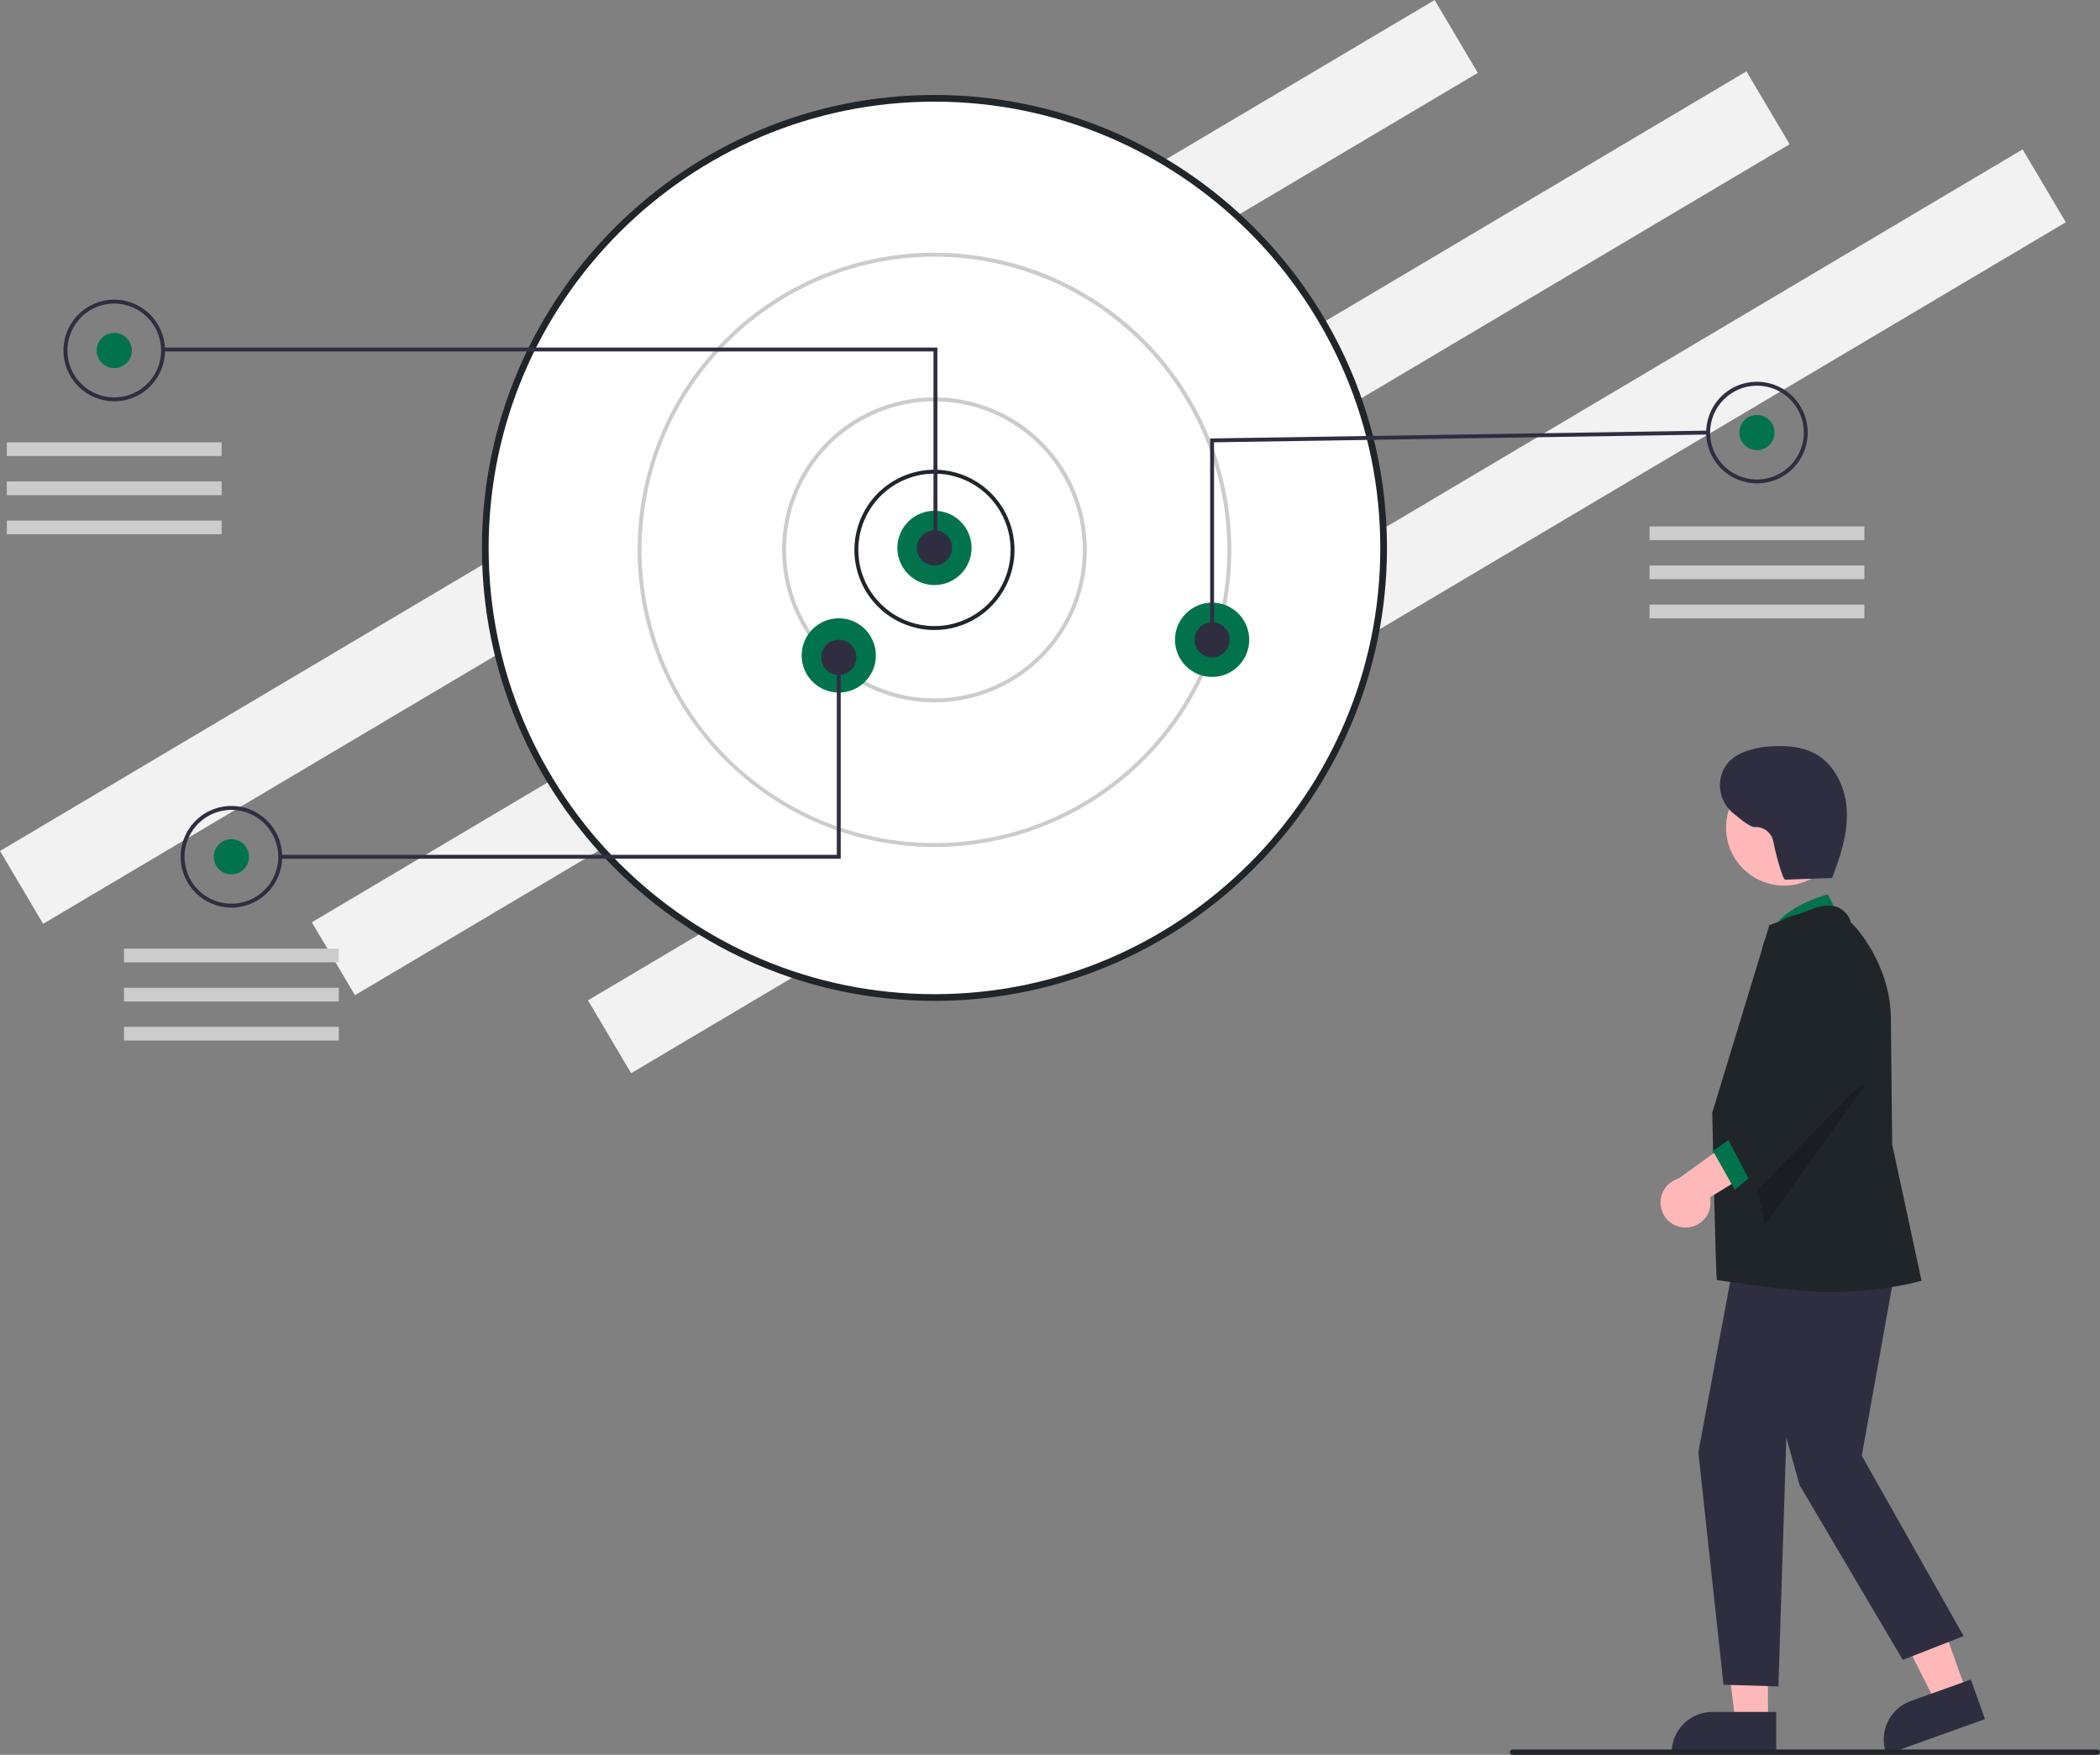 <svg width="383" height="320" viewBox="0 0 383 320" fill="none" xmlns="http://www.w3.org/2000/svg">
<rect x="0" y="0" width="383" height="320" fill="#808080" stroke="none"/>
<g clip-path="url(#clip0)">
<path d="M261.652 -3.39578e-05L0 155.177L7.869 168.468L269.521 13.291L261.652 -3.39578e-05Z" fill="#F2F2F2"/>
<path d="M318.521 13.01L56.869 168.187L64.738 181.478L326.39 26.301L318.521 13.01Z" fill="#F2F2F2"/>
<path d="M368.891 27.239L107.239 182.416L115.108 195.707L376.76 40.53L368.891 27.239Z" fill="#F2F2F2"/>
<path d="M170.428 181.905C215.671 181.905 252.348 145.197 252.348 99.915C252.348 54.633 215.671 17.925 170.428 17.925C125.184 17.925 88.508 54.633 88.508 99.915C88.508 145.197 125.184 181.905 170.428 181.905Z" fill="white"/>
<path d="M87.898 99.915C87.898 54.369 124.921 17.315 170.428 17.315C215.935 17.315 252.957 54.369 252.957 99.915C252.957 145.461 215.935 182.515 170.428 182.515C124.921 182.515 87.898 145.461 87.898 99.915ZM89.117 99.915C89.117 144.788 125.593 181.295 170.428 181.295C215.263 181.295 251.739 144.788 251.739 99.915C251.739 55.042 215.263 18.535 170.428 18.535C125.593 18.535 89.117 55.042 89.117 99.915H89.117Z" fill="#20252A"/>
<path d="M155.825 100.271C155.825 97.381 156.681 94.555 158.286 92.151C159.89 89.748 162.171 87.874 164.839 86.768C167.508 85.662 170.444 85.373 173.277 85.936C176.109 86.501 178.711 87.892 180.754 89.936C182.796 91.981 184.187 94.585 184.75 97.42C185.314 100.255 185.025 103.194 183.919 105.864C182.814 108.535 180.942 110.818 178.541 112.424C176.139 114.03 173.316 114.887 170.428 114.887C166.555 114.887 162.84 113.347 160.102 110.606C157.363 107.865 155.825 104.148 155.825 100.271V100.271ZM170.428 86.369C166.745 86.373 163.214 87.839 160.61 90.445C158.006 93.052 156.541 96.585 156.537 100.271V100.271C156.537 103.021 157.352 105.709 158.878 107.995C160.404 110.282 162.574 112.063 165.112 113.116C167.65 114.168 170.443 114.443 173.138 113.907C175.832 113.37 178.307 112.046 180.25 110.102C182.193 108.158 183.516 105.68 184.052 102.984C184.588 100.287 184.313 97.491 183.261 94.951C182.21 92.411 180.429 90.239 178.145 88.712C175.861 87.184 173.175 86.369 170.428 86.369V86.369Z" fill="#20252A"/>
<path d="M142.646 100.271C142.646 94.772 144.275 89.396 147.328 84.823C150.381 80.251 154.72 76.687 159.796 74.583C164.873 72.478 170.459 71.927 175.848 73C181.237 74.073 186.187 76.721 190.072 80.61C193.958 84.499 196.604 89.453 197.675 94.847C198.747 100.241 198.197 105.831 196.095 110.912C193.992 115.993 190.431 120.335 185.862 123.391C181.294 126.446 175.922 128.077 170.428 128.077C166.779 128.077 163.167 127.357 159.796 125.96C156.425 124.563 153.363 122.515 150.783 119.933C148.203 117.351 146.157 114.285 144.761 110.912C143.365 107.538 142.646 103.923 142.646 100.271V100.271ZM170.428 73.179C165.074 73.179 159.84 74.768 155.389 77.745C150.937 80.722 147.468 84.953 145.419 89.903C143.37 94.854 142.834 100.301 143.879 105.557C144.923 110.812 147.501 115.64 151.287 119.429C155.073 123.217 159.896 125.798 165.147 126.843C170.398 127.889 175.84 127.352 180.787 125.301C185.733 123.251 189.961 119.778 192.935 115.323C195.909 110.868 197.497 105.63 197.497 100.271C197.489 93.088 194.634 86.202 189.56 81.123C184.485 76.044 177.604 73.187 170.428 73.179Z" fill="#CCCCCC"/>
<path d="M116.289 100.271C116.289 89.555 119.464 79.079 125.413 70.168C131.362 61.257 139.817 54.312 149.71 50.211C159.602 46.11 170.488 45.037 180.99 47.128C191.491 49.218 201.138 54.379 208.709 61.957C216.281 69.535 221.437 79.19 223.526 89.7C225.615 100.211 224.543 111.106 220.445 121.007C216.348 130.908 209.408 139.37 200.505 145.324C191.602 151.278 181.135 154.456 170.428 154.456C156.074 154.44 142.313 148.726 132.164 138.568C122.014 128.41 116.305 114.637 116.289 100.271V100.271ZM170.428 46.8C159.861 46.8 149.532 49.936 140.746 55.811C131.96 61.687 125.112 70.038 121.068 79.809C117.025 89.579 115.967 100.331 118.028 110.703C120.09 121.076 125.178 130.603 132.65 138.082C140.121 145.56 149.641 150.652 160.005 152.716C170.368 154.779 181.111 153.72 190.873 149.673C200.635 145.626 208.979 138.772 214.85 129.979C220.72 121.185 223.854 110.847 223.854 100.271C223.838 86.095 218.204 72.503 208.188 62.479C198.172 52.454 184.592 46.816 170.428 46.8V46.8Z" fill="#CCCCCC"/>
<path d="M170.428 106.688C174.165 106.688 177.195 103.656 177.195 99.915C177.195 96.174 174.165 93.142 170.428 93.142C166.69 93.142 163.66 96.174 163.66 99.915C163.66 103.656 166.69 106.688 170.428 106.688Z" fill="#00734D"/>
<path d="M152.975 126.294C156.713 126.294 159.742 123.262 159.742 119.521C159.742 115.781 156.713 112.748 152.975 112.748C149.238 112.748 146.208 115.781 146.208 119.521C146.208 123.262 149.238 126.294 152.975 126.294Z" fill="#00734D"/>
<path d="M221.063 123.442C224.801 123.442 227.831 120.41 227.831 116.669C227.831 112.929 224.801 109.896 221.063 109.896C217.326 109.896 214.296 112.929 214.296 116.669C214.296 120.41 217.326 123.442 221.063 123.442Z" fill="#00734D"/>
<path d="M170.428 103.123C172.198 103.123 173.633 101.687 173.633 99.915C173.633 98.143 172.198 96.707 170.428 96.707C168.657 96.707 167.222 98.143 167.222 99.915C167.222 101.687 168.657 103.123 170.428 103.123Z" fill="#2F2E41"/>
<path d="M221.063 119.878C222.834 119.878 224.269 118.441 224.269 116.669C224.269 114.897 222.834 113.461 221.063 113.461C219.293 113.461 217.858 114.897 217.858 116.669C217.858 118.441 219.293 119.878 221.063 119.878Z" fill="#2F2E41"/>
<path d="M152.975 123.086C154.746 123.086 156.181 121.65 156.181 119.878C156.181 118.106 154.746 116.669 152.975 116.669C151.205 116.669 149.77 118.106 149.77 119.878C149.77 121.65 151.205 123.086 152.975 123.086Z" fill="#2F2E41"/>
<path d="M20.834 67.119C22.605 67.119 24.04 65.682 24.04 63.91C24.04 62.139 22.605 60.702 20.834 60.702C19.064 60.702 17.629 62.139 17.629 63.91C17.629 65.682 19.064 67.119 20.834 67.119Z" fill="#00734D"/>
<path d="M170.249 64.089H29.56V63.376H170.962V100.093H170.249V64.089Z" fill="#2F2E41"/>
<path d="M11.574 63.91C11.574 62.077 12.117 60.285 13.134 58.761C14.152 57.237 15.598 56.049 17.29 55.348C18.983 54.646 20.845 54.462 22.641 54.82C24.437 55.178 26.087 56.06 27.383 57.357C28.678 58.653 29.56 60.304 29.917 62.102C30.274 63.9 30.091 65.764 29.39 67.457C28.689 69.151 27.502 70.599 25.979 71.617C24.456 72.635 22.666 73.179 20.834 73.179C19.618 73.179 18.414 72.939 17.29 72.474C16.167 72.008 15.146 71.325 14.286 70.464C13.426 69.604 12.744 68.582 12.279 67.457C11.813 66.333 11.574 65.128 11.574 63.91V63.91ZM20.834 55.355C19.144 55.355 17.491 55.857 16.085 56.797C14.679 57.737 13.584 59.073 12.937 60.636C12.29 62.2 12.12 63.92 12.45 65.58C12.78 67.239 13.594 68.764 14.79 69.96C15.985 71.157 17.508 71.972 19.167 72.302C20.825 72.632 22.544 72.462 24.105 71.815C25.668 71.167 27.003 70.071 27.942 68.664C28.881 67.257 29.383 65.603 29.383 63.91C29.38 61.642 28.478 59.468 26.876 57.864C25.273 56.26 23.101 55.358 20.834 55.355V55.355Z" fill="#2F2E41"/>
<path d="M42.205 159.447C43.975 159.447 45.41 158.01 45.41 156.238C45.41 154.467 43.975 153.03 42.205 153.03C40.434 153.03 38.999 154.467 38.999 156.238C38.999 158.01 40.434 159.447 42.205 159.447Z" fill="#00734D"/>
<path d="M32.944 156.238C32.944 154.405 33.487 152.613 34.505 151.089C35.523 149.565 36.969 148.377 38.661 147.676C40.353 146.974 42.215 146.791 44.011 147.148C45.808 147.506 47.458 148.388 48.753 149.685C50.048 150.981 50.93 152.632 51.288 154.43C51.645 156.228 51.461 158.092 50.761 159.785C50.06 161.479 48.873 162.926 47.35 163.945C45.827 164.963 44.036 165.507 42.205 165.507C39.749 165.507 37.393 164.53 35.657 162.792C33.92 161.054 32.944 158.697 32.944 156.238V156.238ZM42.205 147.683C40.514 147.683 38.861 148.185 37.456 149.125C36.05 150.065 34.954 151.401 34.307 152.964C33.66 154.528 33.491 156.248 33.821 157.908C34.151 159.567 34.965 161.092 36.16 162.288C37.356 163.485 38.879 164.299 40.537 164.63C42.195 164.96 43.914 164.79 45.476 164.143C47.038 163.495 48.373 162.399 49.312 160.992C50.252 159.585 50.753 157.931 50.753 156.238C50.751 153.97 49.849 151.796 48.246 150.192C46.644 148.588 44.471 147.686 42.205 147.683Z" fill="#2F2E41"/>
<path d="M320.436 82.091C322.206 82.091 323.641 80.654 323.641 78.883C323.641 77.111 322.206 75.674 320.436 75.674C318.666 75.674 317.23 77.111 317.23 78.883C317.23 80.654 318.666 82.091 320.436 82.091Z" fill="#00734D"/>
<path d="M311.175 78.883C311.175 77.049 311.718 75.257 312.736 73.733C313.754 72.209 315.2 71.021 316.892 70.32C318.584 69.618 320.446 69.435 322.243 69.792C324.039 70.15 325.689 71.033 326.984 72.329C328.279 73.625 329.161 75.276 329.518 77.074C329.876 78.872 329.692 80.736 328.992 82.43C328.291 84.123 327.104 85.571 325.581 86.589C324.058 87.608 322.267 88.151 320.436 88.151C319.22 88.151 318.016 87.911 316.892 87.446C315.768 86.98 314.748 86.297 313.888 85.436C313.028 84.576 312.346 83.554 311.88 82.43C311.415 81.305 311.175 80.1 311.175 78.883V78.883ZM320.436 70.327C318.17 70.33 315.997 71.232 314.394 72.836C312.792 74.44 311.89 76.614 311.888 78.883V78.883C311.888 80.575 312.389 82.229 313.328 83.636C314.268 85.043 315.603 86.139 317.165 86.787C318.727 87.434 320.445 87.604 322.104 87.274C323.762 86.944 325.285 86.129 326.48 84.932C327.676 83.736 328.49 82.211 328.82 80.552C329.15 78.892 328.98 77.172 328.333 75.609C327.686 74.045 326.591 72.709 325.185 71.769C323.779 70.829 322.127 70.327 320.436 70.327V70.327Z" fill="#2F2E41"/>
<path d="M220.707 79.957L311.526 78.526L311.537 79.239L221.419 80.659V116.669H220.707V79.957Z" fill="#2F2E41"/>
<path d="M51.109 155.882H152.619V119.878H153.331V156.595H51.109V155.882Z" fill="#2F2E41"/>
<path d="M40.424 80.665H1.245V83.16H40.424V80.665Z" fill="#CCCCCC"/>
<path d="M40.424 87.795H1.245V90.29H40.424V87.795Z" fill="#CCCCCC"/>
<path d="M40.424 94.924H1.245V97.419H40.424V94.924Z" fill="#CCCCCC"/>
<path d="M61.794 172.993H22.615V175.488H61.794V172.993Z" fill="#CCCCCC"/>
<path d="M61.794 180.123H22.615V182.618H61.794V180.123Z" fill="#CCCCCC"/>
<path d="M61.794 187.252H22.615V189.747H61.794V187.252Z" fill="#CCCCCC"/>
<path d="M340.026 95.994H300.846V98.489H340.026V95.994Z" fill="#CCCCCC"/>
<path d="M340.026 103.123H300.846V105.619H340.026V103.123Z" fill="#CCCCCC"/>
<path d="M340.026 110.253H300.846V112.748H340.026V110.253Z" fill="#CCCCCC"/>
<path d="M358.677 308.599L353.105 310.592L342.773 290.031L350.997 287.089L358.677 308.599Z" fill="#FFB8B8"/>
<path d="M344.062 319.922L343.981 319.695C343.321 317.839 343.423 315.796 344.265 314.015C345.108 312.234 346.622 310.86 348.475 310.195L359.448 306.27L362.028 313.496L344.062 319.922Z" fill="#2F2E41"/>
<path d="M322.445 314.115L316.528 314.114L313.713 291.272L322.446 291.272L322.445 314.115Z" fill="#FFB8B8"/>
<path d="M323.954 319.855L304.875 319.854V319.613C304.875 318.637 305.067 317.67 305.44 316.769C305.813 315.867 306.36 315.048 307.05 314.357C307.74 313.667 308.558 313.12 309.459 312.746C310.36 312.373 311.326 312.181 312.301 312.181H312.302L323.954 312.181L323.954 319.855Z" fill="#2F2E41"/>
<path d="M335.93 168.182L333.357 163.093C333.357 163.093 323.77 165.497 322.899 171.057L335.93 168.182Z" fill="#00734D"/>
<path d="M346.548 226.372L339.55 265.457L358.131 298.346L347.03 302.693L328.208 270.812L325.794 262.117L324.347 307.524L314.335 307.219L309.745 264.821L317.107 225.406L346.548 226.372Z" fill="#2F2E41"/>
<path d="M313.124 233.423C312.906 232.455 312.284 202.907 312.284 202.907C312.284 202.907 322.576 169.09 322.67 168.812L322.707 168.704L330.521 165.771C330.631 165.721 333.234 164.56 335.365 165.528C335.911 165.794 336.393 166.176 336.776 166.648C337.16 167.12 337.436 167.67 337.585 168.259C338.471 168.92 344.858 176.081 344.858 185.794L345.1 208.714L350.454 233.562L350.218 233.612C350.071 233.643 343.544 235.611 333.263 235.611C327.551 235.611 313.124 233.423 313.124 233.423Z" fill="#20252A"/>
<path d="M325.364 161.491C331.197 161.491 335.925 156.758 335.925 150.92C335.925 145.082 331.197 140.35 325.364 140.35C319.531 140.35 314.802 145.082 314.802 150.92C314.802 156.758 319.531 161.491 325.364 161.491Z" fill="#FFB8B8"/>
<path opacity="0.2" d="M340.41 197.489L321.933 223.291L319.205 211.242L340.41 197.489Z" fill="black"/>
<path d="M307.617 223.847C308.279 223.821 308.927 223.65 309.516 223.346C310.104 223.041 310.619 222.612 311.024 222.087C311.429 221.562 311.714 220.955 311.859 220.307C312.004 219.66 312.006 218.989 311.864 218.342L325.593 209.913L318.012 206.363L306.136 214.912C305.065 215.223 304.145 215.916 303.551 216.861C302.956 217.806 302.728 218.936 302.911 220.037C303.093 221.139 303.673 222.135 304.54 222.837C305.408 223.54 306.502 223.899 307.617 223.847V223.847Z" fill="#FFB8B8"/>
<path d="M317.107 206.567L312.405 209.865L316.393 216.953L321.933 212.364L317.107 206.567Z" fill="#00734D"/>
<path d="M314.645 206.775L325.706 193.944L321.468 176.246C321.03 174.417 321.272 172.49 322.149 170.827C323.026 169.164 324.478 167.876 326.234 167.206C327.989 166.535 329.929 166.527 331.69 167.183C333.451 167.839 334.914 169.114 335.805 170.77L335.901 170.949L339.806 197.231L320.185 217.36L314.645 206.775Z" fill="#20252A"/>
<path d="M334.36 160.098L325.594 160.413C325.06 160.432 323.609 154.66 323.419 153.463C323.269 152.683 322.841 151.985 322.214 151.499C321.588 151.012 320.805 150.771 320.014 150.819C319.357 150.881 317.703 149.654 315.995 148.202C312.754 145.443 312.922 140.263 316.483 137.932C316.581 137.868 316.676 137.81 316.77 137.758C319.016 136.499 321.644 136.077 324.218 136.044C326.552 136.015 328.952 136.309 331.007 137.415C334.693 139.396 336.655 143.727 336.827 147.911C336.999 152.095 335.659 156.186 334.138 160.087" fill="#2F2E41"/>
<path d="M382.517 320H275.855C275.727 320 275.605 319.949 275.514 319.859C275.424 319.768 275.373 319.645 275.373 319.517C275.373 319.389 275.424 319.266 275.514 319.175C275.605 319.085 275.727 319.034 275.855 319.034H382.517C382.645 319.034 382.768 319.085 382.859 319.175C382.949 319.266 383 319.389 383 319.517C383 319.645 382.949 319.768 382.859 319.859C382.768 319.949 382.645 320 382.517 320Z" fill="#20252A"/>
</g>
<defs>
<clipPath id="clip0">
<rect width="383" height="320" fill="white"/>
</clipPath>
</defs>
</svg>
